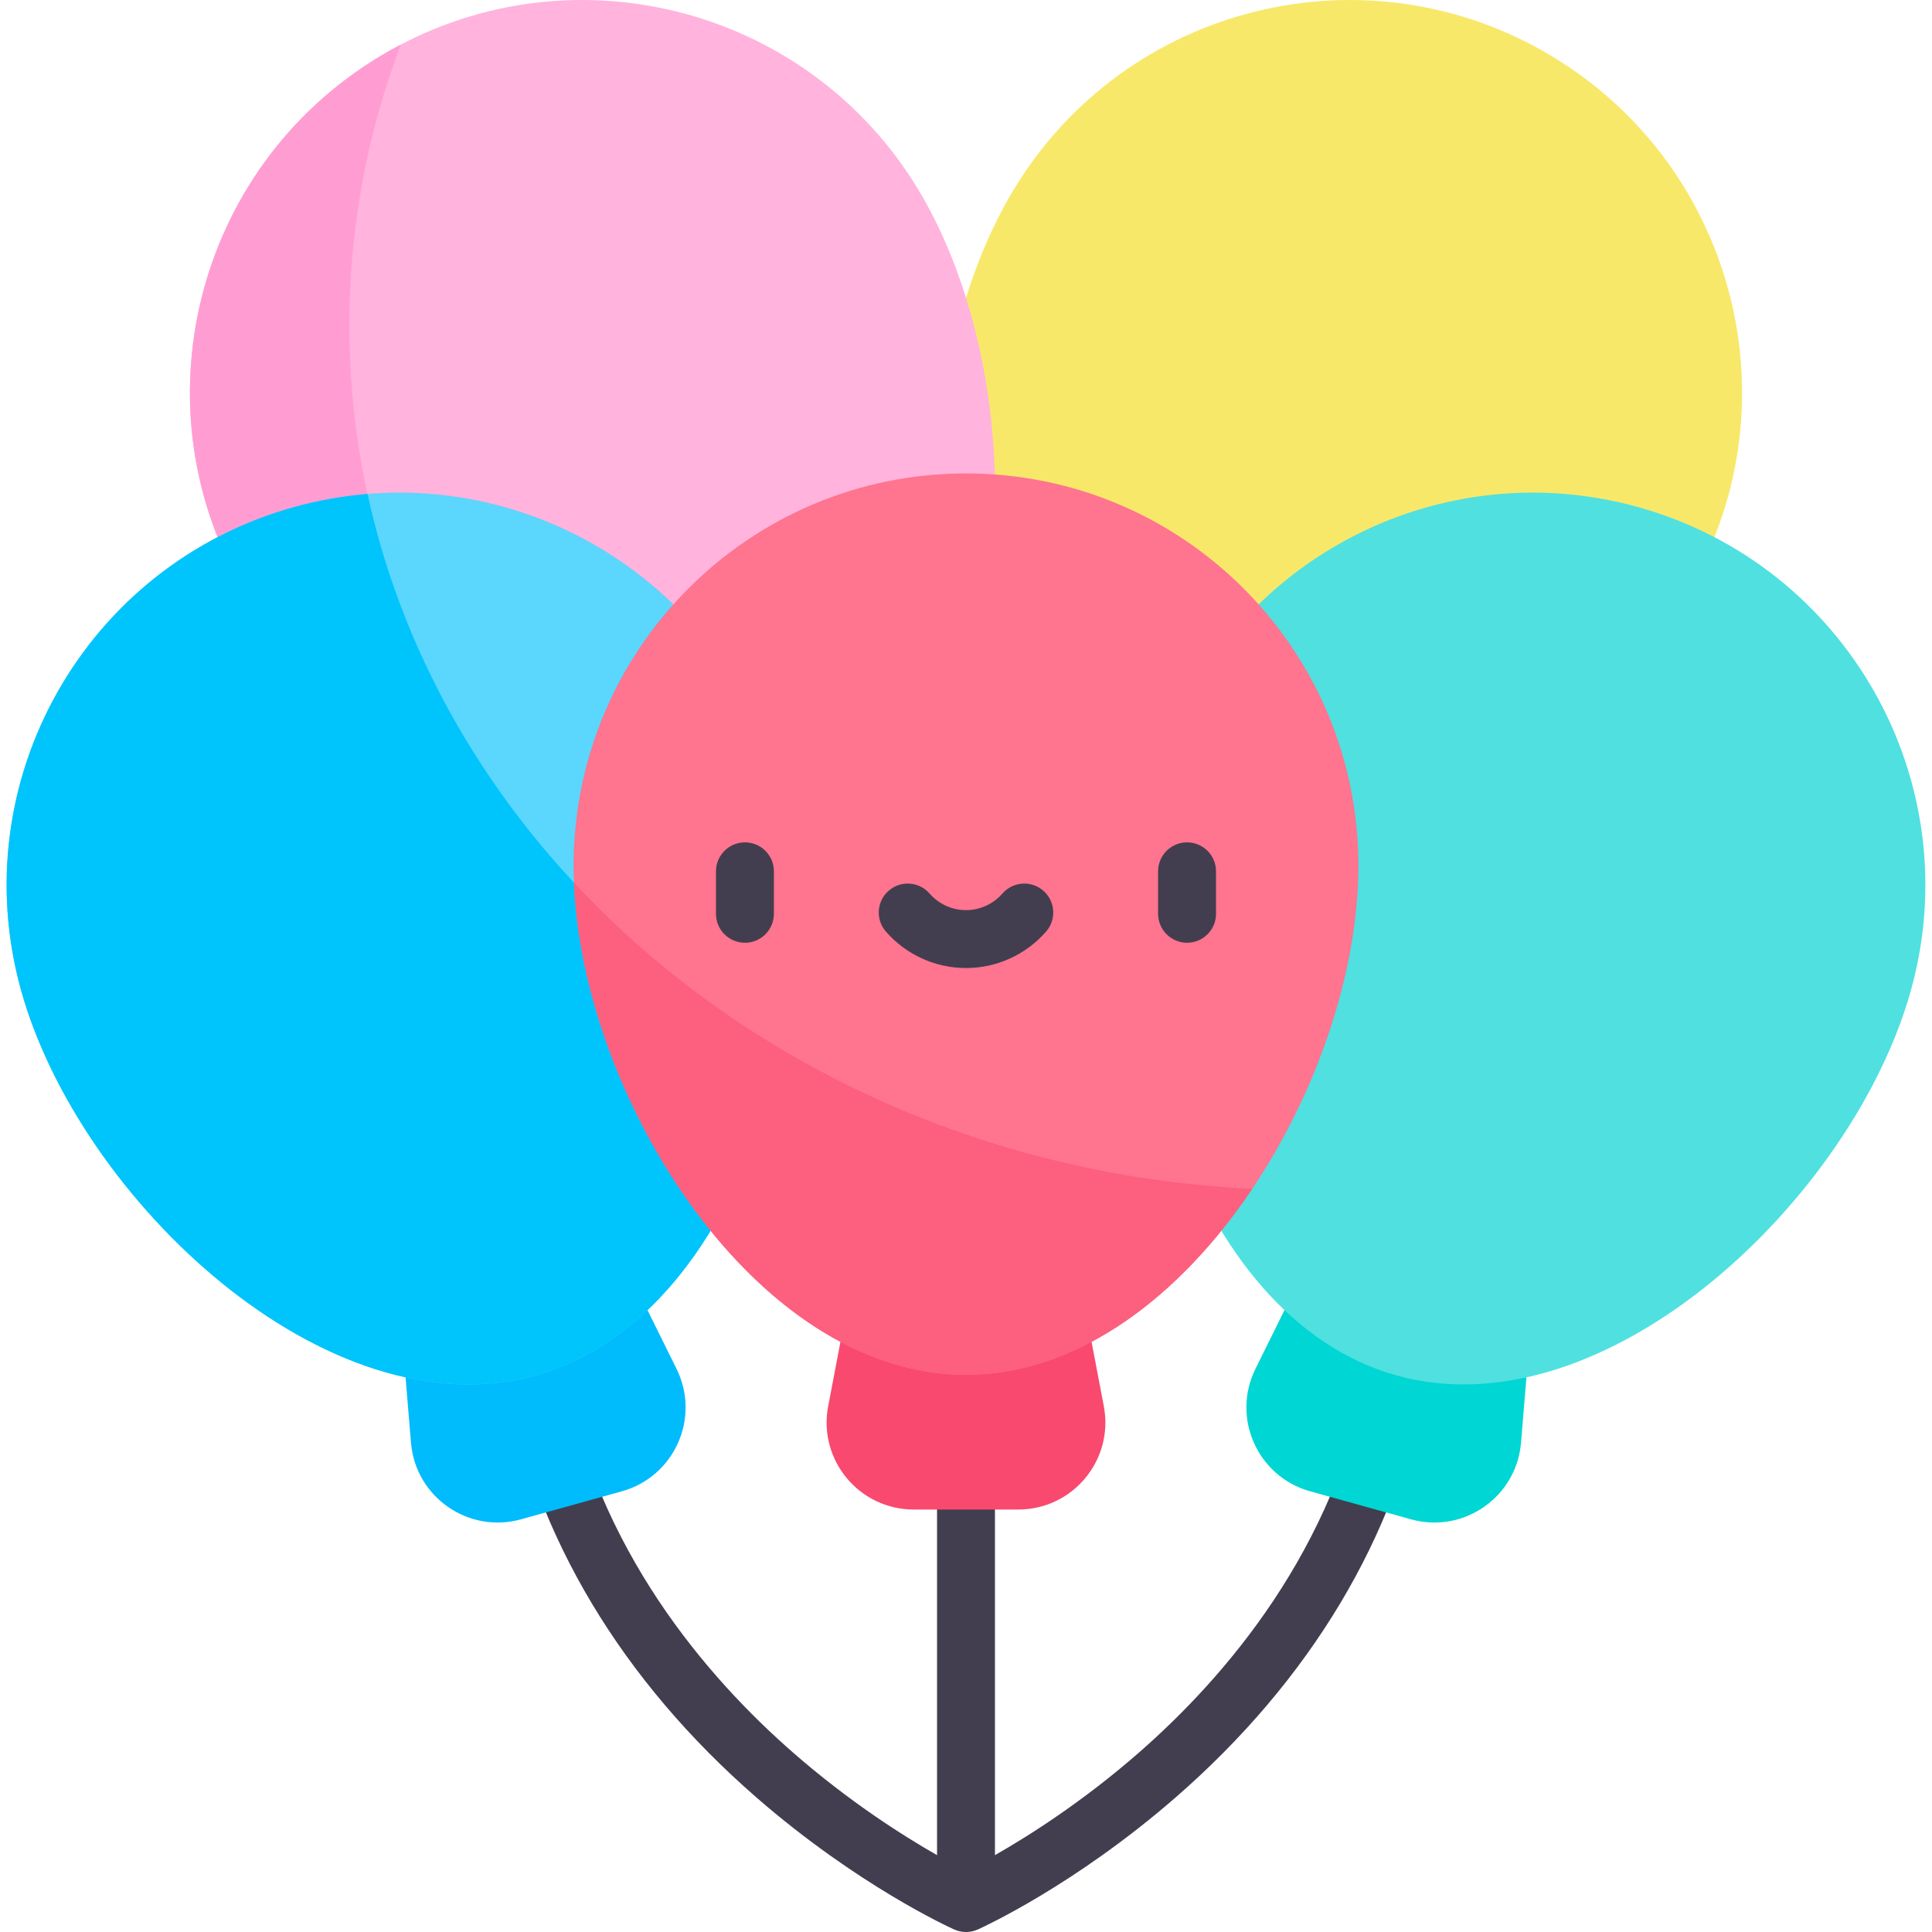 <svg id="Capa_1" enable-background="new 0 0 500.432 500.432" height="512" viewBox="0 0 500.432 500.432" width="512" xmlns="http://www.w3.org/2000/svg"><g><path d="m262.514 49.215c28.962-48.086 91.422-63.589 139.508-34.627s63.589 91.422 34.627 139.508-106.995 89.445-155.081 60.483c-48.086-28.962-48.016-117.278-19.054-165.364z" fill="#f8e86a"/><path d="m237.918 49.215c-28.962-48.086-91.422-63.589-139.508-34.627s-63.589 91.422-34.627 139.508 106.995 89.445 155.081 60.483 48.016-117.278 19.054-165.364z" fill="#ffb3dd"/><path d="m363.116 348.904c-4.07-.747-7.982 1.95-8.729 6.025-8.511 46.432-37.029 79.518-59.455 99.098-14.376 12.552-28.172 21.336-37.216 26.499v-124.429c0-4.142-3.358-7.5-7.5-7.5s-7.5 3.358-7.5 7.5v124.429c-9.044-5.163-22.84-13.946-37.216-26.499-22.425-19.58-50.944-52.666-59.455-99.098-.747-4.075-4.656-6.771-8.729-6.025-4.074.747-6.772 4.655-6.025 8.729 7.382 40.272 29.76 77.624 64.716 108.018 26.141 22.729 49.909 33.57 51.116 34.113.001 0 .003.001.004.002.004.002.015.007.019.008 1.994.925 4.378.83 6.141 0 1.003-.45 24.878-11.29 51.139-34.123 34.956-30.394 57.334-67.746 64.716-108.018.746-4.074-1.952-7.983-6.026-8.729z" fill="#423e4f"/><path d="m285.914 364.231-4.954-25.964h-61.488l-4.954 25.964c-2.651 13.894 8 26.769 22.144 26.769h27.107c14.145 0 24.796-12.874 22.145-26.769z" fill="#f9496e"/><path d="m175.241 354.564-11.723-23.691-59.245 16.459 2.177 26.343c1.165 14.097 14.873 23.651 28.502 19.864l26.118-7.256c13.628-3.786 20.444-19.042 14.171-31.719z" fill="#00bcfc"/><path d="m90.488 84.28c0-25.457 4.695-49.918 13.327-72.722-1.819.952-3.623 1.957-5.405 3.03-48.086 28.962-63.589 91.422-34.627 139.508 14.821 24.608 42.495 47.449 72.429 60.011-28.789-36.624-45.724-81.432-45.724-129.827z" fill="#ff9dd3"/><path d="m201.313 202.061c-15.026-54.086-71.052-85.751-125.138-70.725s-85.75 71.052-70.724 125.138 79.131 114.833 133.217 99.807 77.671-100.134 62.645-154.22z" fill="#5bd6fd"/><path d="m325.191 354.564 11.723-23.691 59.245 16.459-2.177 26.343c-1.165 14.097-14.873 23.651-28.502 19.864l-26.118-7.256c-13.628-3.786-20.444-19.042-14.171-31.719z" fill="#00d6d3"/><path d="m299.118 202.061c15.026-54.086 71.052-85.751 125.138-70.725s85.751 71.052 70.725 125.138-79.131 114.833-133.217 99.807-77.671-100.134-62.646-154.22z" fill="#50e0e0"/><path d="m95.197 127.946c-6.321.518-12.684 1.629-19.021 3.39-54.086 15.025-85.751 71.052-70.725 125.138s79.131 114.833 133.217 99.807c33.527-9.314 55.328-45.559 63.483-84.65-54.425-32.393-93.883-83.735-106.954-143.685z" fill="#00c4fc"/><path d="m351.856 224.273c0 56.134-45.506 131.824-101.64 131.824s-101.64-75.689-101.64-131.824 45.506-101.64 101.64-101.64 101.64 45.505 101.64 101.64z" fill="#ff748f"/><g><g><path d="m192.956 244.193c-4.142 0-7.5-3.358-7.5-7.5v-11.003c0-4.142 3.358-7.5 7.5-7.5s7.5 3.358 7.5 7.5v11.003c0 4.142-3.357 7.5-7.5 7.5z" fill="#423e4f"/></g><g><path d="m307.475 244.193c-4.142 0-7.5-3.358-7.5-7.5v-11.003c0-4.142 3.358-7.5 7.5-7.5s7.5 3.358 7.5 7.5v11.003c0 4.142-3.358 7.5-7.5 7.5z" fill="#423e4f"/></g><g><path d="m250.216 250.743c-7.954 0-15.517-3.444-20.75-9.45-2.721-3.123-2.396-7.86.727-10.582 3.123-2.721 7.86-2.396 10.582.727 2.384 2.736 5.825 4.305 9.441 4.305 3.617 0 7.058-1.569 9.442-4.305 2.721-3.123 7.459-3.448 10.582-.727s3.448 7.459.727 10.582c-5.234 6.005-12.798 9.45-20.751 9.45z" fill="#423e4f"/></g></g><path d="m148.673 228.638c2.255 55.61 46.851 127.459 101.543 127.459 29.241 0 55.593-20.542 74.136-48.155-70.418-3.372-133.008-33.47-175.679-79.304z" fill="#fd5f7e"/></g></svg>